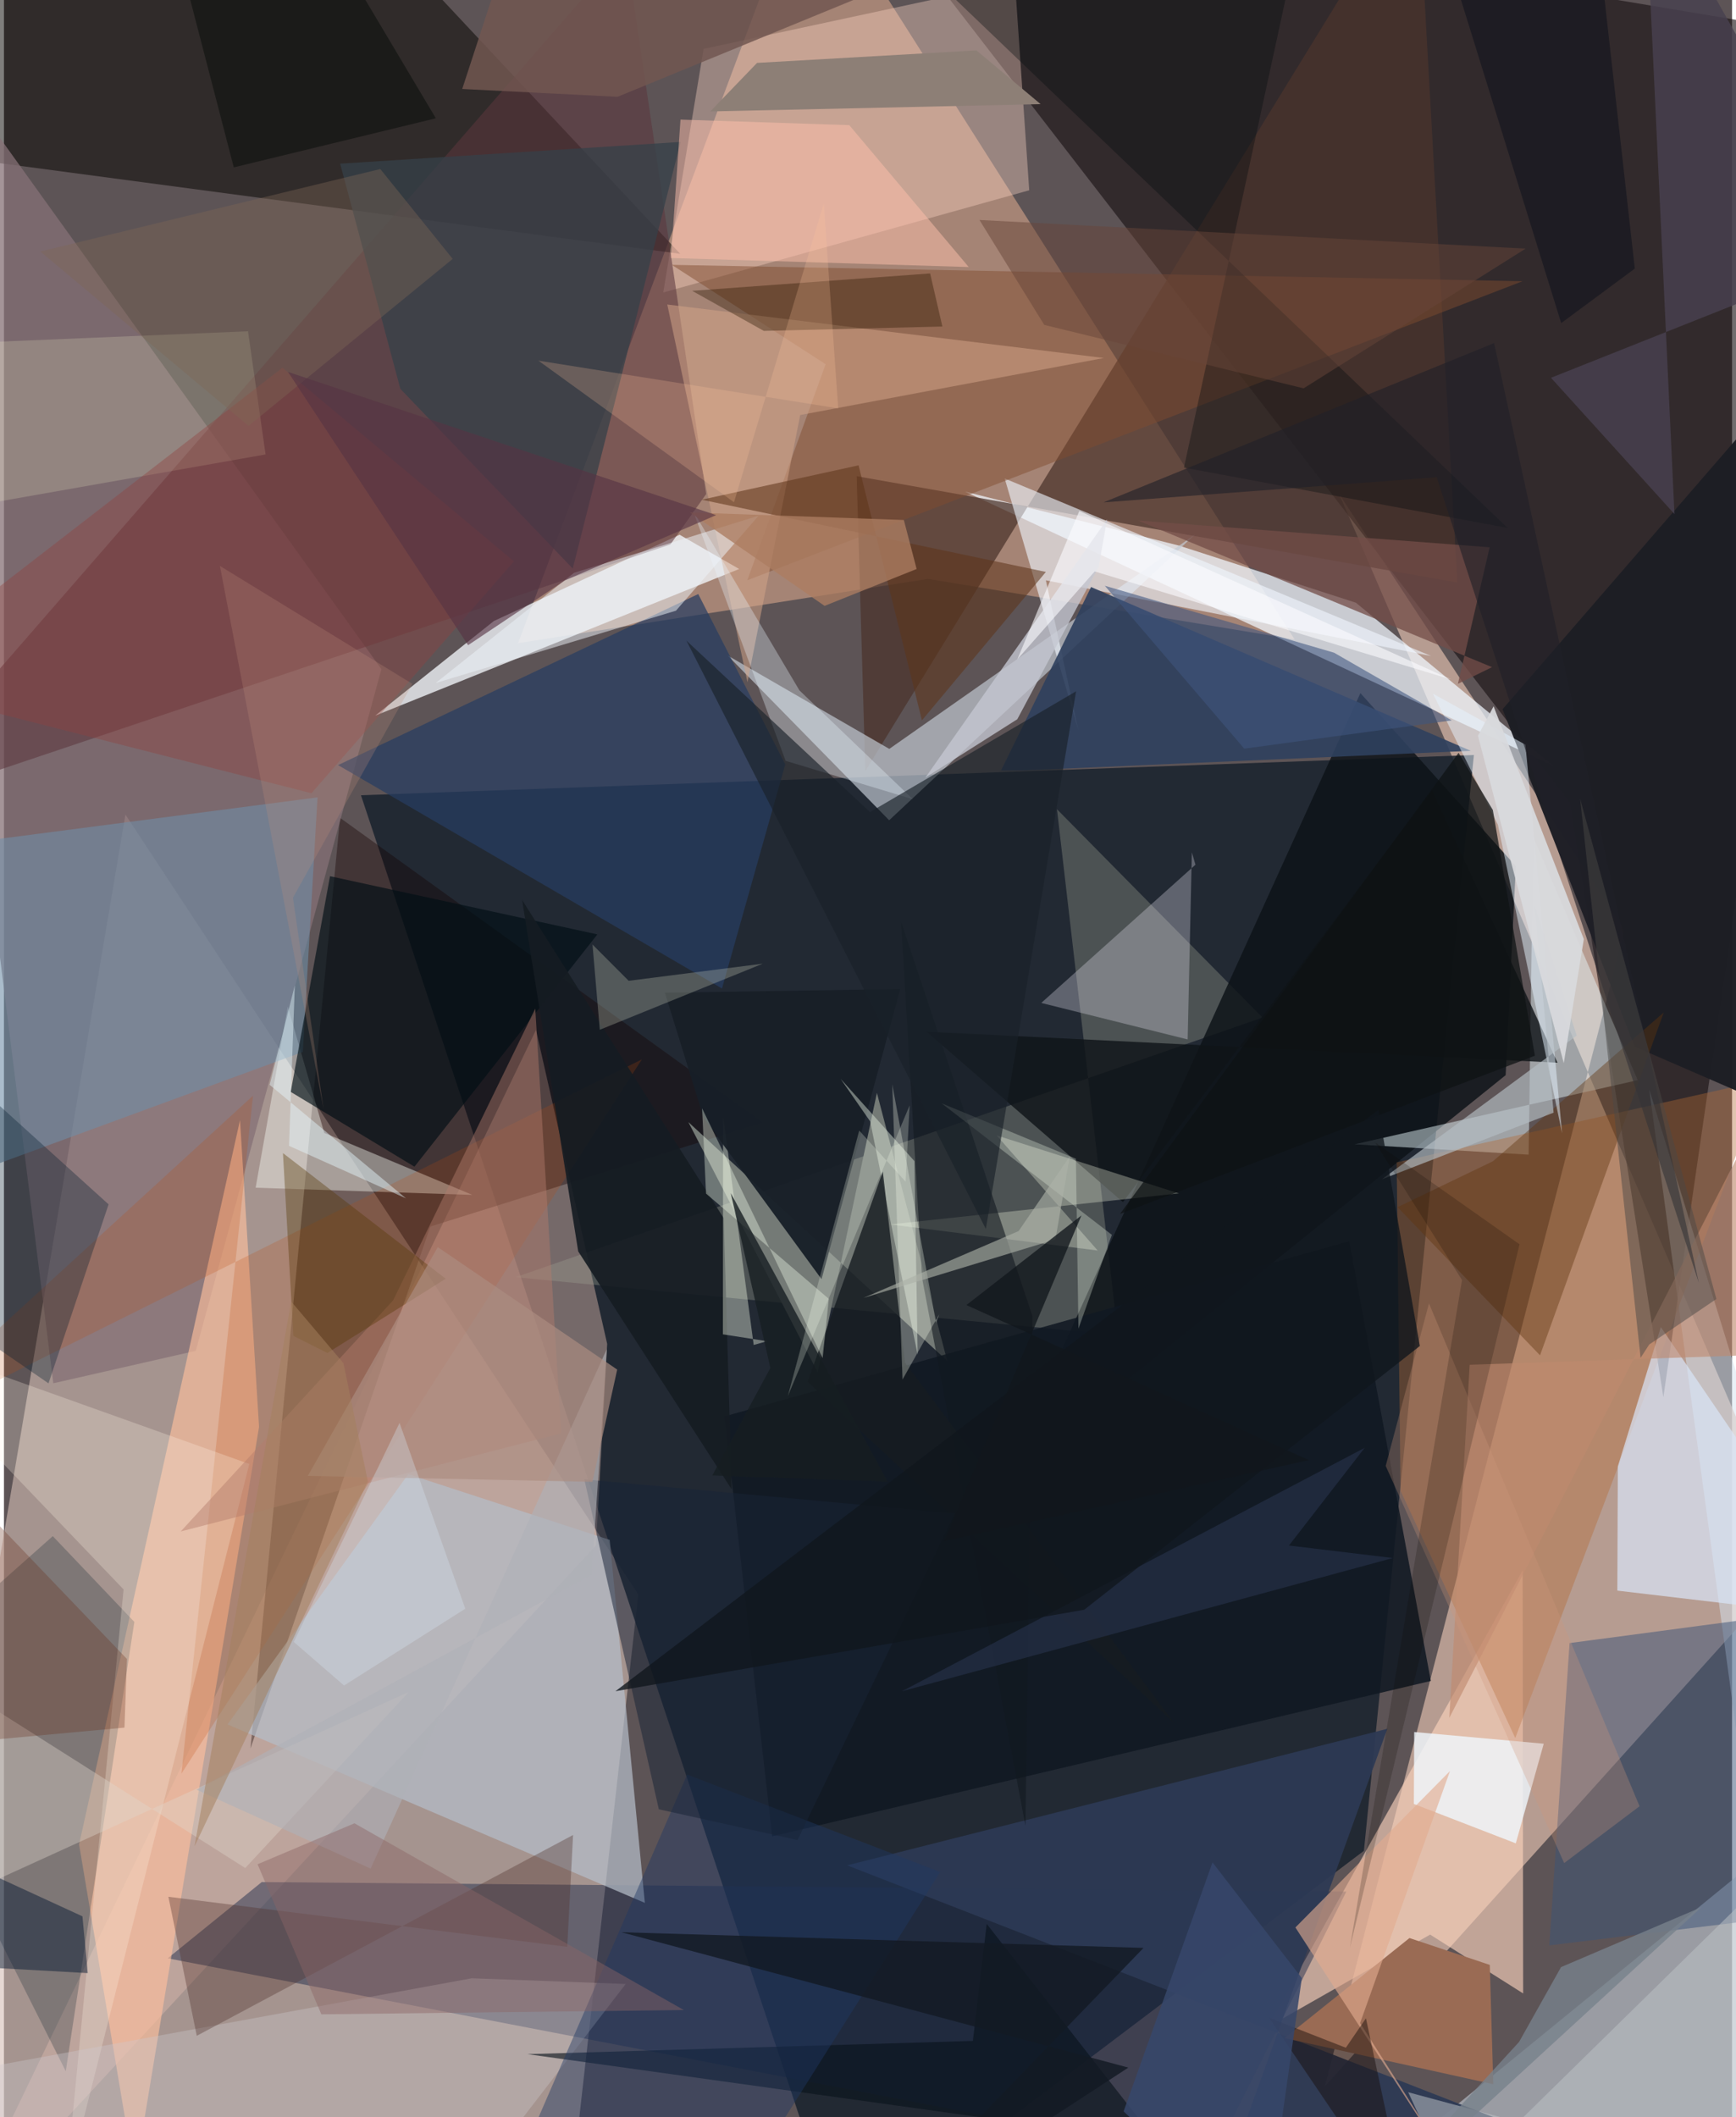 <svg xmlns="http://www.w3.org/2000/svg" width="228" height="278" viewBox="0 0 836 1024"><path fill="#5d5456" d="M0 0h836v1024H0z"/><path fill="#d6beb5" fill-opacity=".6" d="M58.768 393.991l-107.891 638.594 324.566 17.189 31.445-278.585z"/><path fill="#ddbcab" fill-opacity=".698" d="M784.103 449.65L645.99 239.037l221.858 515.755-228.839 254.347z"/><path fill="#19222e" fill-opacity=".859" d="M405.5 1086l252.412-190.83 53.2-529.993-538.4 19.458z"/><path fill="#b5907c" fill-opacity=".816" d="M447.055 279.987L248.74 311.052 388.58-62l235.83 371.301z"/><path fill="#181012" fill-opacity=".612" d="M898 19.638L409.88-62l347.777 450.137 45.12 287.615z"/><path fill="#f1f8ff" fill-opacity=".725" d="M464.994 237.789l103.518 26.114 85.522 27.61 95.589 78.938z"/><path fill="#d4e2ee" fill-opacity=".51" d="M619.661 1086l246.517-41.67-70.257-517.451L898 858.68z"/><path fill="#dcb8ad" fill-opacity=".447" d="M291.82 649.982L257.384 498.16-24.786 1084l311.185-336.497z"/><path fill="#060500" fill-opacity=".514" d="M327.15 122.767L-33.2 74.773-19.425-62h173.523z"/><path fill="#f2f6fa" fill-opacity=".78" d="M237.015 300.362l89.846-41.73 28.815 16.573-176.067 70.922z"/><path fill="#130200" fill-opacity=".369" d="M162.599 395.57l-43.345 450.107 87.03-252.452L367.09 542.9z"/><path fill="#9e9f91" fill-opacity=".345" d="M509.412 391.392l29.507 254.398-291.448-28.047 361.384-125.586z"/><path fill="#4c342c" fill-opacity=".733" d="M412.537 230.327l290.55 51.433L683.793-62 416.702 372.958z"/><path fill="#c4cbd4" fill-opacity=".675" d="M428.303 362.213l147.818-103.637-147.886 138.152-78.083-79.651z"/><path fill="#fcd2bd" fill-opacity=".631" d="M611.264 980.455l78.68-44.76 44.997 28.464-.237-204.64z"/><path fill="#857076" fill-opacity=".749" d="M92.79 653.354L23.875 669.04-62-16.905l244.597 340.542z"/><path fill="#1f2a4b" fill-opacity=".475" d="M124.703 910.29l524.691 4.613-64.918 129.495-505.258-97.233z"/><path fill="#0d1317" fill-opacity=".831" d="M731.406 418.944l-4.928 101.079-243.47 195.964 173.198-380.76z"/><path fill="#fed7c6" fill-opacity=".373" d="M495.996 92.034L489.095-8.738l-150.628 32.38-19.526 117.835z"/><path fill="#ffc09d" fill-opacity=".631" d="M123.408 690.126l-9.212-148.374-77.859 350.331 26.992 160.73z"/><path fill="#5c373d" fill-opacity=".561" d="M300.81-24.733l38.914 263.677-17.31 24.385L-62 392.41z"/><path fill="#b4bcc7" fill-opacity=".722" d="M108.144 834.043l87.472-121.042 97.425 31.788 17.008 175.567z"/><path fill="#e9faff" fill-opacity=".467" d="M653.361 553.466l84.233 5.009 2.208-153.691 50.57 117.65z"/><path fill="#b36934" fill-opacity=".392" d="M851.762 522.321L731.12 840.625 675.646 721.09l-1.893-158.872z"/><path fill="#747a76" d="M393.646 663.68l28.66-135.094 34.013 129.61L331.075 542.7z"/><path fill="#d9e5f7" fill-opacity=".698" d="M780.744 709.268l20.81-67.404L898 783.223l-117.495-13.898z"/><path fill="#1d1e24" fill-opacity=".98" d="M898 143.153L724.978 343.027 788.9 506.213l109.1 47.34z"/><path fill="#f0f6fe" fill-opacity=".604" d="M484.14 231.435l35.705 121.987-15.799-72.74 186.38 36.604z"/><path fill="#041928" fill-opacity=".239" d="M-62 818.935l91.893 182.826 33.182-217.296-39.456-41.48z"/><path fill="#814d2f" fill-opacity=".478" d="M359.613 280.646l375.035-144.633-411.562-7.914 74.443 48.058z"/><path fill="#273d61" fill-opacity=".71" d="M335.876 287.316l42.08 82.403-30.594 108.392L161.63 370.05z"/><path fill="#111923" fill-opacity=".875" d="M650.81 600.34l39.465 212.673-318.634 75.162-23.096-203.122z"/><path fill="#2f405e" fill-opacity=".906" d="M709.595 363.147l-183.681-79.23-43.534 88.73 11.246-.063z"/><path fill="#fafff7" fill-opacity=".4" d="M137.316 486.853l17.641 61.097 71.664 29.99-104.87-3.493z"/><path fill="#6f8da7" fill-opacity=".588" d="M-40.476 410.706L-62 584.532l206.567-75.744L151.7 385.66z"/><path fill="#010e15" fill-opacity=".651" d="M157.73 423.783l129.344 28.152-88.487 112.357-59.856-36.184z"/><path fill="#3c5478" fill-opacity=".506" d="M747.609 940.907l9.782-146.204 112.66-14.975 7.763 145.31z"/><path fill="#ece9f5" fill-opacity=".302" d="M501.812 485.084l74.605-66.86-1.748-5.967-2.028 90.482z"/><path fill="#2d3a55" fill-opacity=".922" d="M669.235 836.16L579.051 1086h300.686L407.908 902.195z"/><path fill="#0f1418" fill-opacity=".812" d="M751.569 513.983l-60.694-131.778-149.551 199.22-94.984-82.43z"/><path fill="#d3a487" fill-opacity=".533" d="M385.203 200.733l146.934-27.578-211.244-25.873 38.789 182.68z"/><path fill="#9a6b54" d="M679.96 937.36l38.843 12.998 1.7 57.7-100.988-22.3z"/><path fill="#bd4a0a" fill-opacity=".208" d="M-62 697.047l182.479-167.094-34.63 327.907L308.62 512.368z"/><path fill="#151c22" fill-opacity=".914" d="M277.807 605.252l74.24 115.112-3.836-131.156-97.55-153.937z"/><path fill="#fff4e3" fill-opacity=".259" d="M57.876 768.752l-28.198 291.002L118.68 708.08-62 643.557z"/><path fill="#8d7f76" d="M501.506 50.362l-159.809 3.543 22.625-23.485 106.127-6.054z"/><path fill="#cdc7ce" fill-opacity=".361" d="M-62 1009.689l288.317-52.879 74.474 2.77L203.56 1086z"/><path fill="#09121a" fill-opacity=".616" d="M468.736 987.117l-215.482 6.402 304.479 42.39-82.305-105.404z"/><path fill="#f8ffeb" fill-opacity=".38" d="M369.14 648.695l-21.337-3.323.098-105.69 14.805 110.836z"/><path fill="#fbffe7" fill-opacity=".298" d="M568.384 577.195l-139.687 15.019 100.422 12.617-48.872-55.663z"/><path fill="#171f27" fill-opacity=".953" d="M338.477 540.69l57.047 78.003 38.096-140.335-113.876 1.778z"/><path fill="#ffffd3" fill-opacity=".184" d="M-62 167.75l180.08-7.53 8.476 59.58L-62 253.039z"/><path fill="#364049" fill-opacity=".749" d="M327.333 68.65l-164.7 10.506 29.121 108.902 83.414 86.945z"/><path fill="#5f340d" fill-opacity=".412" d="M674.176 583.852l46.185-22.215 82.598-71.94-59.85 165.822z"/><path fill="#f0f9ff" fill-opacity=".788" d="M682.065 872.494l.17-34.784 62.678 5.663-13.535 48.184z"/><path fill="#12181f" fill-opacity=".596" d="M497.555 636.582l-63.554-190.806 10.18 172.447 49.993 264.839z"/><path fill="#c4c7d1" fill-opacity=".784" d="M529.59 274.148l-39.366 73.722-44.442 28.203 87.873-124.855z"/><path fill="#b37c6c" fill-opacity=".447" d="M257.032 487.82l-68.739 141.083-102.771 111.8 184.052-47.434z"/><path fill="#ffc1ad" fill-opacity=".494" d="M466.73 129.152L408.936 60.53l-81.647-2.681-4.595 66.943z"/><path fill="#e3efe0" fill-opacity=".439" d="M419.053 542.386l22.97 112.877-1.562-93.666-35.701-39.795z"/><path fill="#02090d" fill-opacity=".341" d="M727.431 255.35l-156.573-29.198L620.43-2.486l-161.824.546z"/><path fill="#e6f3ff" fill-opacity=".506" d="M722.728 398.89l-31.374-63.327 44.694 24.613 17.735 187.976z"/><path fill="#90423e" fill-opacity=".388" d="M246.727 271.507l-111.973-93.659L-62 329.961l210.745 53.698z"/><path fill="#50322c" fill-opacity=".357" d="M272.504 941.62l2.822-54.1-182.05 97.123-13.726-67.24z"/><path fill="#161c21" fill-opacity=".804" d="M388.797 668.246l177.244 165.06-130.177-174.31-10.696-92.345z"/><path fill="#1e3963" fill-opacity=".435" d="M330.512 858.273l122.378 47.156L338.84 1086l-95.053-27.711z"/><path fill="#e9f8ff" fill-opacity=".325" d="M384.818 333.897l-51.51-86.955 44.831 121.038 61.546 18.571z"/><path fill="#48414f" fill-opacity=".824" d="M808.145 248.628L793.588-62 898 123.235l-149.595 59.483z"/><path fill="#e0d8ce" fill-opacity=".376" d="M-62 790.21l178.73 113.286 79.178-85.206L-62 935.81z"/><path fill="#eff9e7" fill-opacity=".298" d="M453.589 533.626l82.387 63.614-16.17 45.394-1.224-82.201z"/><path fill="#5d351a" fill-opacity=".557" d="M504.057 276.619l-59.964 71.8-30.652-123.362-75.901 16.631z"/><path fill="#031a2c" fill-opacity=".325" d="M-48.122 621.133l69.675 47.938 29.063-86.568L-62 480.65z"/><path fill="#d3d5be" fill-opacity=".278" d="M284.72 456.833l17.497 17.547 64.887-8.29-78.852 31.97z"/><path fill="#734d48" fill-opacity=".757" d="M703.376 330.766l15.367-66.065-170.133-12.94 171.29 70.921z"/><path fill="#01152e" fill-opacity=".459" d="M40.529 954.325l-46.736-2.606L-62 880.884l99.972 45.978z"/><path fill="#c08a6f" fill-opacity=".627" d="M875.22 654.4l-166.142 5.692-9.861 170.783 140.604-273.8z"/><path fill="#1a2129" fill-opacity=".647" d="M330.169 309.862l88.805 82.91 99.708-58.43-43.67 260.04z"/><path fill="#2a1701" fill-opacity=".369" d="M367.602 160.046l86.384-2.117-5.93-25.676-115.137 8.404z"/><path fill="#e2ab8f" fill-opacity=".62" d="M624.766 932.246l74.79-75.675-43.493 121.916L724.465 1086z"/><path fill="#b5bec3" fill-opacity=".659" d="M666.668 570.355l83.007-32.201-9.144-99.929 20.34 62.64z"/><path fill="#bcc2c6" fill-opacity=".525" d="M700.54 1057.854L898 864.032l-29.378 198.941-189.283-51.028z"/><path fill="#f3f9e9" fill-opacity=".306" d="M434.697 667.239l-4.961-142.761 21.203 115.424 1.517-4.287z"/><path fill="#553500" fill-opacity=".361" d="M134.966 557.705l78.743 60.764-57.216 35.922-16.482-8.276z"/><path fill="#182436" fill-opacity=".518" d="M383.913 889.968l76.118-157.963-179.265-16.5 36.043 159.584z"/><path fill="#acb1a8" fill-opacity=".627" d="M508.67 599.458l-92.804 28.282 75.015-32.333 24.723-36.126z"/><path fill="#26324b" fill-opacity=".631" d="M658.28 700.265L434.388 818.016l237.518-64.458-50.26-6.043z"/><path fill="#0e1214" fill-opacity=".729" d="M703.695 364.12L539.91 587.144l200.712-76.541-20.338-118.841z"/><path fill="#fbfcff" fill-opacity=".592" d="M527.658 276.383l-37.42 42.535 29.984-71.77 179.843 81.475z"/><path fill="#edf4f9" fill-opacity=".51" d="M275.773 277.052l89.286-27.6-39.972 45.928-116.22 34.957z"/><path fill="#131a24" fill-opacity=".824" d="M298.666 934.55l245.284 65.467L412.205 1086l139.086-143.866z"/><path fill="#f2fce9" fill-opacity=".369" d="M339.645 577.293l59.392 50.914-2.98 28.666-58.314-120.82z"/><path fill="#202028" fill-opacity=".608" d="M693.118 230.815L531.93 242.982l188.957-77.043 99.05 454.56z"/><path fill="#060d09" fill-opacity=".506" d="M137.957-62L208.94 57.215l-97.753 23.742L74.046-62z"/><path fill="#4b4846" fill-opacity=".49" d="M762.521 386.353l29.236 270.401 4.17-6.458 32.504-22.021z"/><path fill="#715650" fill-opacity=".847" d="M562.007-62l-306.913 2.743L221.687 43.04l75.161 3.776z"/><path fill="#672e1b" fill-opacity=".294" d="M-62 675.46l20.637 169.288 99.663-9.16 1.191-33.209z"/><path fill="#afb1b7" fill-opacity=".612" d="M284.332 761.655l7.318-109.161-114.268 251.272-84.24-38.168z"/><path fill="#ac7d61" fill-opacity=".784" d="M441.525 275.206l-44.534 17.84-65.18-45.201 103.527 3.658z"/><path fill="#8b6665" fill-opacity=".447" d="M169.556 881.864l-46.86 19.807 30.85 72.59 175.365-2.078z"/><path fill="#170d09" fill-opacity=".459" d="M612.068 975.92l68.241 100.858-21.414-100.6-9.731 14.245z"/><path fill="#050c18" fill-opacity=".443" d="M767.414-62l21.541 191.913-35.602 26.364-58.56-188.803z"/><path fill="#161d21" fill-opacity=".792" d="M427.524 716.647l-75.92-139.579 19.168 84.595-28.1 51.962z"/><path fill="#f7fff0" fill-opacity=".239" d="M436.187 571.532l1.942-36.864-58.93 140.628 34.555-128.486z"/><path fill="#674639" fill-opacity=".494" d="M736.125 120.256l-107.387 67.578-125.48-30.692-31.337-50.752z"/><path fill="#7f6755" fill-opacity=".392" d="M182.07 81.75l-164.474 39.9 100.736 84.352 98.753-80.785z"/><path fill="#d0977d" fill-opacity=".286" d="M791.254 873.616l-101.863-243.21-20.95 78.602 86.348 192.095z"/><path fill="#10161d" fill-opacity=".78" d="M522.597 778.584l162.369-127.581-20.045-114.22L295.827 817.98z"/><path fill="#e6f6fd" fill-opacity=".459" d="M128.526 524.687l65.98 54.931-56.601-25.417 2.807-77.593z"/><path fill="#d8d9dd" fill-opacity=".937" d="M754.592 514.206l9.707-59.98-43.657-112.613-7.57 14.267z"/><path fill="#3f567f" fill-opacity=".576" d="M532.57 283.31l110.907 32.382 56.937 32.746L600.022 362.1z"/><path fill="#573343" fill-opacity=".627" d="M344.548 249.144l-73.141 31.57-46.877 31.338-87.118-132.165z"/><path fill="#36476a" fill-opacity=".867" d="M541.654 1021.197L609.639 1086l18.24-129.275-43.213-55.936z"/><path fill="#ffc79c" fill-opacity=".224" d="M353.172 242.914l-94.62-68.475 145.046 23.083-7.001-99.052z"/><path fill="#0c0a02" fill-opacity=".196" d="M663.309 552.522l69.876 49.303-82.032 340.128 54.213-322.837z"/><path fill="#ab8d80" fill-opacity=".671" d="M209.862 603.195l86.805 59.218-11.98 54.298-137.7-2.861z"/><path fill="#a5805d" fill-opacity=".525" d="M176.054 716.555l-11.816-57.218-25.283-29.86-46.765 263.54z"/><path fill="#78818b" fill-opacity=".804" d="M821.244 922.413l-67.963 29.003-20.305 36.182L642.999 1086z"/><path fill="#c1907b" fill-opacity=".247" d="M104.486 273.733l93.102 57.034-57.792 103.42 14.86 102.356z"/><path fill="#d7e5f2" fill-opacity=".322" d="M140.209 794.151l51.165-105.944 31.794 89.88-58.648 37.127z"/><path fill="#11161c" fill-opacity=".773" d="M521.255 587.857l-55.649 43.351 165.647 75.001-176.422 39.193z"/></svg>